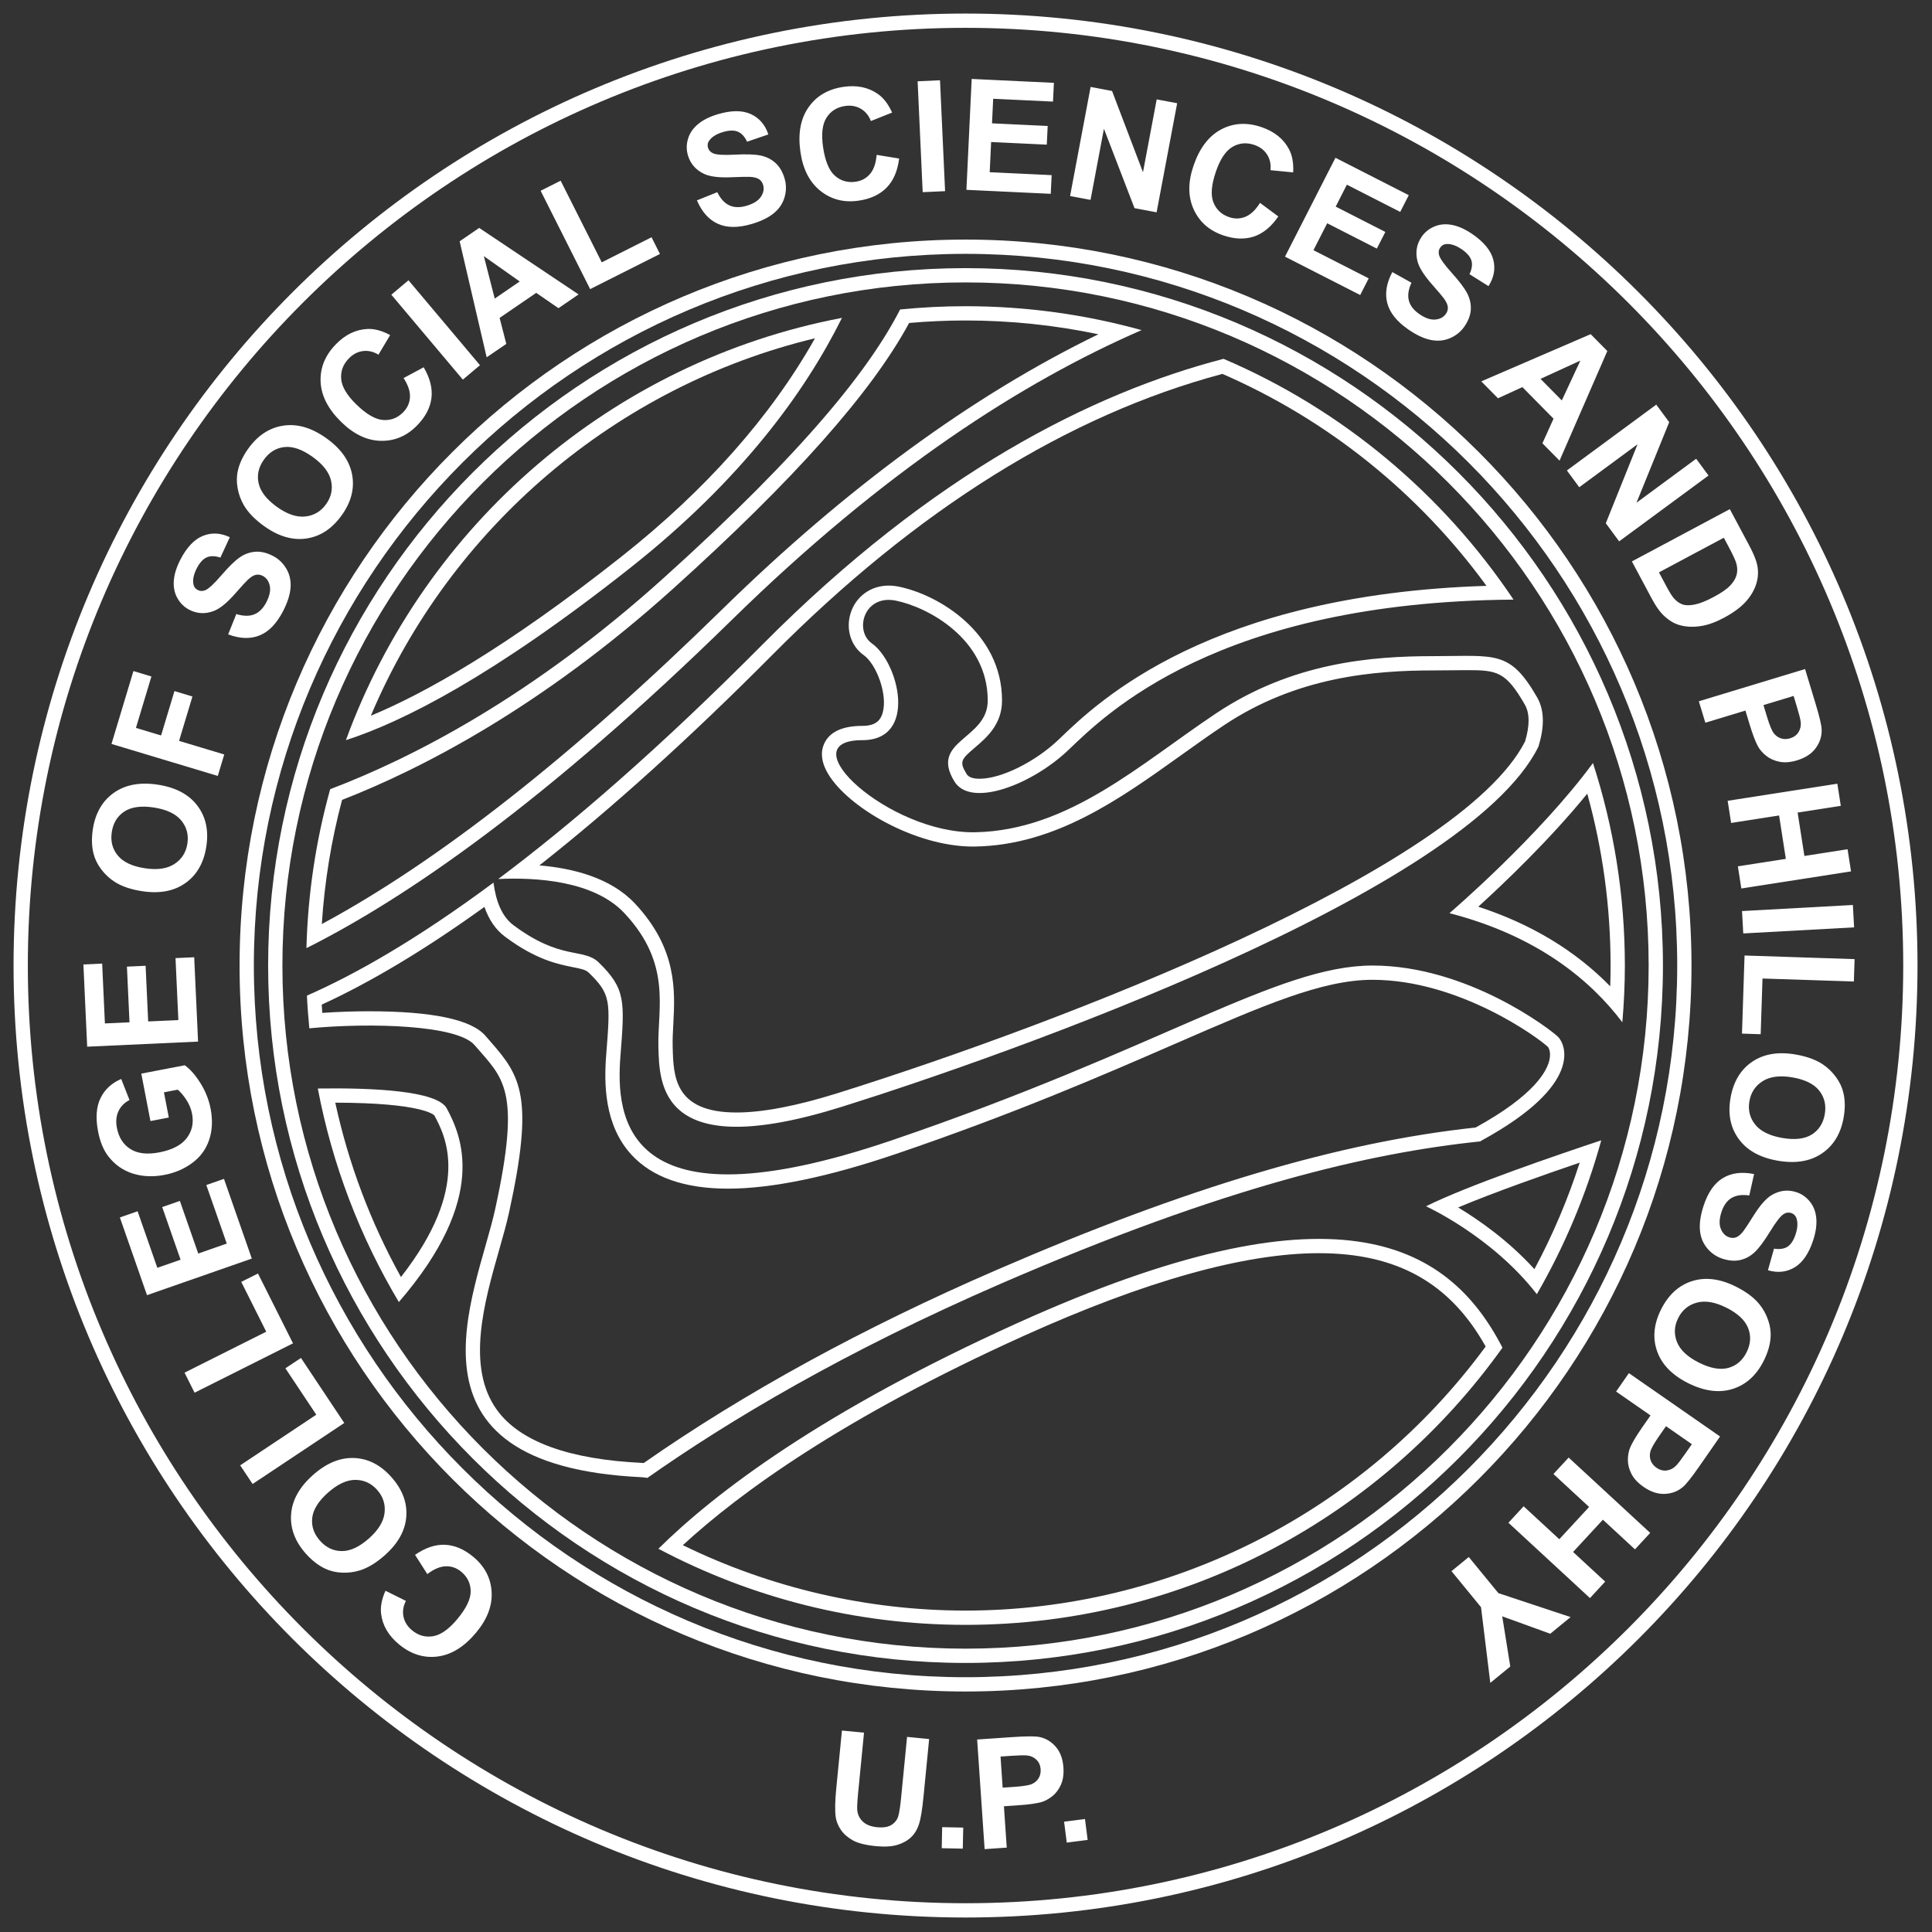 <?xml version="1.0" encoding="utf-8"?>
<!-- Generator: Adobe Illustrator 16.0.0, SVG Export Plug-In . SVG Version: 6.00 Build 0)  -->
<!DOCTYPE svg PUBLIC "-//W3C//DTD SVG 1.1//EN" "http://www.w3.org/Graphics/SVG/1.1/DTD/svg11.dtd">
<svg version="1.1" id="Layer_1" xmlns="http://www.w3.org/2000/svg" xmlns:xlink="http://www.w3.org/1999/xlink" x="0px" y="0px"
	 width="400px" height="400px" viewBox="0 0 400 400" enable-background="new 0 0 400 400" xml:space="preserve">
<rect x="0" y="0" width="400" height="400" fill="#333333" stroke="none"/>
<path fill="#FFFFFF" d="M199.903,2.807C91.05,2.807,2.807,91.05,2.807,199.903S91.05,397,199.903,397S397,308.757,397,199.903
	S308.757,2.807,199.903,2.807z M199.903,394.044c-107.049,0-194.14-87.092-194.14-194.141c0-107.049,87.091-194.14,194.14-194.14
	c107.049,0,194.141,87.091,194.141,194.14C394.044,306.952,306.952,394.044,199.903,394.044z"/>
<path fill="#FFFFFF" d="M199.903,49.601c-83.01,0-150.303,67.292-150.303,150.303c0,83.01,67.292,150.303,150.303,150.303
	c83.01,0,150.303-67.293,150.303-150.303C350.206,116.893,282.913,49.601,199.903,49.601z M199.903,347.249
	c-81.247,0-147.346-66.1-147.346-147.346c0-81.247,66.099-147.346,147.346-147.346c81.246,0,147.346,66.099,147.346,147.346
	C347.249,281.149,281.149,347.249,199.903,347.249z"/>
<path fill="#FFFFFF" d="M199.903,55.514c-79.617,0-144.39,64.773-144.39,144.39c0,79.616,64.773,144.39,144.39,144.39
	c79.616,0,144.39-64.773,144.39-144.39C344.293,120.287,279.52,55.514,199.903,55.514z M199.903,341.337
	c-77.986,0-141.433-63.446-141.433-141.434c0-77.986,63.447-141.433,141.433-141.433c77.987,0,141.434,63.447,141.434,141.433
	C341.337,277.891,277.891,341.337,199.903,341.337z"/>
<path fill="#FFFFFF" d="M210.68,273.91c-40.258,18.197-62.399,34.924-74.368,46.743c19.001,10.051,40.64,15.756,63.592,15.756
	c45.799,0,86.393-22.678,111.164-57.388C299.591,256.732,275.995,244.386,210.68,273.91z M199.903,333.453
	c-20.254,0-40.4-4.672-58.529-13.541c11.78-10.851,33.124-26.402,70.523-43.309c25.169-11.376,45.749-17.145,61.166-17.145
	c16.152,0,27.169,6.151,34.524,19.327C282.419,313.05,242.303,333.453,199.903,333.453z"/>
<path fill="#FFFFFF" d="M71.617,153.242c11.724-3.78,30.488-13.217,58.953-35.738c22.879-18.102,36.108-36.301,43.75-51.692
	C126.771,74.865,87.884,108.656,71.617,153.242z M128.735,115.186c-24.147,19.105-40.983,28.445-51.951,32.99
	c16.462-39.018,50.865-68.259,91.951-78.138C159.61,86.22,146.179,101.384,128.735,115.186z"/>
<path fill="#FFFFFF" d="M295.241,249.75c0,0,13.652,6.2,22.945,18.196c5.722-9.905,10.235-20.59,13.337-31.855
	C322.602,239.051,303.805,245.469,295.241,249.75z M317.687,262.765c-5.406-5.941-11.522-10.201-15.799-12.775
	c7.481-3.141,17.847-6.789,25.173-9.28C324.613,248.313,321.474,255.699,317.687,262.765z"/>
<path fill="#FFFFFF" d="M92.486,229.468c-1.983-3.682-15.528-4.271-26.686-4.105c3.008,15.876,8.773,30.783,16.779,44.212
	C101.357,247.833,95.458,234.989,92.486,229.468z M69.413,228.295c18.077,0.032,20.424,2.539,20.516,2.646
	c2.166,4.036,7.842,14.575-6.917,33.456C76.722,253.051,72.159,240.938,69.413,228.295z"/>
<path fill="#FFFFFF" d="M322.596,214.686c-1.478-1.479-18.724-14.782-38.434-14.782c-19.709,0-43.854,17.246-99.534,36.188
	c-55.68,18.941-57.155-4.889-56.173-17.463c0.884-11.31,1.124-13.9-4.502-19.371c-3.135-3.049-7.816-0.339-17.671-7.73
	c-2.399-1.799-3.624-4.997-4.113-8.796c-15.872,11.796-28.643,19.022-38.623,23.402c0.103,2.272,0.283,4.523,0.498,6.766
	c12.75-1.203,30.638-0.692,34.214,3.48c5.913,6.897,9.749,8.958,4.247,34.03c-3.879,17.674-21.724,52.97,30.386,55.434
	c0.395,0.019,0.762,0.093,1.143,0.139c16.811-11.82,40.829-26.192,73.469-40.337c46.004-19.936,75.821-26.921,98.94-29.328
	c0.13-0.075,0.247-0.149,0.386-0.226C328.017,224.482,324.074,216.164,322.596,214.686z M320.834,219.247
	c-0.444,2.404-3.028,7.438-15.323,14.194c-28.224,3.028-59.765,12.408-99.185,29.49c-27.613,11.967-52.185,25.412-73.054,39.974
	c-0.081-0.007-0.163-0.013-0.245-0.016c-15.283-0.724-25.436-4.433-30.175-11.026c-6.394-8.896-2.58-22.292,0.483-33.056
	c0.791-2.778,1.538-5.402,2.056-7.764c5.215-23.762,2.468-28.206-3.729-35.259c-0.376-0.427-0.763-0.867-1.16-1.33
	c-2.89-3.372-11.007-5.08-24.128-5.08c-3.205,0-6.488,0.115-9.643,0.337c-0.046-0.591-0.087-1.16-0.123-1.713
	c10.264-4.704,21.571-11.496,33.686-20.232c0.929,2.667,2.338,4.718,4.214,6.125c6.446,4.835,11.068,5.749,14.127,6.354
	c1.775,0.352,2.656,0.546,3.256,1.131c4.597,4.469,4.487,5.875,3.633,16.812l-0.017,0.209c-0.465,5.948-0.424,14.57,5.277,20.733
	c4.278,4.625,10.981,6.97,19.921,6.97c0.002,0,0.003,0,0.005,0c9.075-0.001,20.806-2.427,34.868-7.211
	c24.61-8.372,42.962-16.359,57.708-22.777c18.336-7.98,30.449-13.253,40.873-13.253c17.988,0,34.478,12.093,36.346,13.919v-0.001
	C320.504,216.777,321.143,217.579,320.834,219.247z"/>
<path fill="#FFFFFF" d="M199.903,63.397c-4.572,0-9.089,0.234-13.545,0.678c-6.097,11.907-19.306,28.896-49.061,55.685
	c-27.205,24.494-51.874,37.153-68.936,43.632c-2.924,10.518-4.62,21.542-4.916,32.908c20.562-10.304,49.475-30.157,88.105-67.988
	c31.627-30.973,60.121-49.223,84.805-59.965C224.748,65.127,212.523,63.397,199.903,63.397z M149.482,126.2
	c-30.909,30.27-58.755,52.15-82.853,65.114c0.557-8.696,1.961-17.314,4.192-25.701c16.418-6.409,41.197-19.115,68.454-43.656
	c25.082-22.582,41.119-40.626,48.952-55.088c3.899-0.342,7.82-0.516,11.676-0.516c9.269,0,18.487,0.958,27.508,2.856
	C201.461,81.793,175.285,100.932,149.482,126.2z"/>
<path fill="#FFFFFF" d="M329.806,157.976c-11.267,15.319-29.711,31.087-29.711,31.087c18.233,4.705,29.212,13.885,35.794,22.592
	c0.333-3.876,0.521-7.792,0.521-11.752C336.409,185.279,334.088,171.19,329.806,157.976z M333.378,204.207
	c-7.203-7.383-16.354-12.906-27.318-16.484c5.291-4.81,14.779-13.834,22.565-23.404c3.206,11.555,4.828,23.499,4.828,35.584
	C333.453,201.314,333.428,202.751,333.378,204.207z"/>
<path fill="#FFFFFF" d="M318.252,144.388c-5.675-9.855-8.631-8.541-21.442-8.541c-12.811,0-29.235,1.314-45.004,11.826
	c-15.768,10.512-30.543,24.277-49.931,24.637c-17.739,0.329-38.885-19.067-23.323-19.067c11.497,0,7.555-16.081,1.971-20.023
	c-3.729-2.632-1.643-10.183,4.927-8.87c6.57,1.314,19.052,7.884,19.052,20.695c0,8.113-12.153,8.197-6.897,16.753
	c3.405,5.541,16.096,0.656,23.651-6.57c7.555-7.226,30.84-30.625,92.102-31.083c-14.682-21.918-35.514-39.384-60.039-49.853
	c-27.079,7.043-60.143,23.589-95.409,59.107c-21.294,21.446-39.445,37.123-54.756,48.592c7.793-0.368,19.799,0.326,26.125,7.072
	c9.854,10.511,6.842,19.709,7.034,27.593c0.193,7.884,0.269,24.31,38.008,12.483c34.323-10.756,129.261-44.335,144.189-74.544
	C319.663,150.878,319.897,147.246,318.252,144.388z M315.754,153.494c-13.439,26.487-95.712,58.22-142.318,72.825
	c-8.495,2.661-15.544,4.011-20.949,4.011c0,0,0,0,0,0c-12.888,0-13.069-7.511-13.214-13.547l-0.005-0.199
	c-0.035-1.423,0.046-2.934,0.131-4.534c0.37-6.963,0.831-15.628-7.964-25.009c-4.969-5.299-12.778-7.278-19.76-7.871
	c15.095-11.889,31.318-26.552,48.333-43.688c29.777-29.99,61.086-49.523,93.078-58.071c21.816,9.506,40.603,24.601,54.673,43.884
	c-57.246,1.78-80.367,23.953-88.125,31.393l-0.42,0.403c-4.853,4.641-11.906,8.141-16.407,8.141c-1.38,0-2.282-0.331-2.683-0.982
	c-1.569-2.556-1.136-3.036,1.744-5.493c2.359-2.014,5.592-4.771,5.592-9.713c0-14.067-13.144-21.938-21.429-23.594
	c-0.695-0.139-1.386-0.209-2.052-0.209c-3.68,0-6.763,2.223-7.855,5.663c-1.059,3.337,0.024,6.845,2.694,8.73
	c2.638,1.861,5.083,8.306,3.878,12.102c-0.376,1.187-1.188,2.549-4.144,2.549c-3.863,0-6.447,1.083-7.68,3.218
	c-0.753,1.304-1.279,3.502,0.492,6.569c4.059,7.029,18.075,15.199,30.063,15.198l0.503-0.005
	c16.587-0.307,29.809-9.758,42.594-18.899c2.92-2.087,5.939-4.245,8.922-6.234c15.063-10.042,31.087-11.329,43.364-11.329
	c1.474,0,2.818-0.017,4.051-0.033c1.024-0.013,1.969-0.025,2.849-0.025c6.248,0,8.045,0.282,11.98,7.118
	C316.716,147.646,316.737,150.211,315.754,153.494z"/>
<g>
	<g>
		<path fill="#FFFFFF" d="M98.012,322.345c-1.893-1.581-3.846-2.418-5.857-2.512c-2.013-0.095-4.087,0.6-6.224,2.085l2.539,3.978
			c1.375-1.043,2.656-1.581,3.84-1.614c1.184-0.032,2.25,0.348,3.195,1.138c1.285,1.073,1.932,2.416,1.944,4.033
			c0.012,1.616-0.914,3.54-2.776,5.771c-1.755,2.101-3.433,3.282-5.03,3.54c-1.598,0.26-3.051-0.158-4.358-1.249
			c-0.947-0.791-1.53-1.728-1.75-2.81s-0.052-2.169,0.503-3.256l-4.229-2.103c-0.778,1.747-1.081,3.332-0.908,4.757
			c0.283,2.4,1.503,4.502,3.661,6.305c2.471,2.063,5.143,2.915,8.016,2.558c2.872-0.359,5.535-2.007,7.987-4.942
			c2.318-2.776,3.391-5.594,3.219-8.453C101.612,326.708,100.354,324.301,98.012,322.345z M84.116,314.003
			c0.221-2.893-0.803-5.618-3.071-8.174c-2.241-2.525-4.814-3.847-7.72-3.965c-2.907-0.118-5.747,1.055-8.522,3.518
			c-2.799,2.483-4.31,5.182-4.532,8.098c-0.222,2.914,0.791,5.639,3.038,8.172c1.242,1.398,2.564,2.434,3.969,3.102
			c1.05,0.507,2.224,0.79,3.519,0.849c1.296,0.059,2.556-0.104,3.778-0.491c1.653-0.53,3.355-1.573,5.106-3.126
			C82.417,319.556,83.896,316.895,84.116,314.003z M79.62,313.234c-0.207,1.791-1.284,3.55-3.23,5.277
			c-1.978,1.754-3.846,2.629-5.604,2.624c-1.758-0.005-3.272-0.722-4.542-2.152c-1.269-1.431-1.802-3.01-1.6-4.733
			s1.29-3.46,3.259-5.208c1.994-1.77,3.883-2.651,5.667-2.648c1.784,0.003,3.291,0.696,4.518,2.079
			C79.316,309.856,79.827,311.445,79.62,313.234z M62.313,281.148l-3.224,2.144l6.393,9.606l-15.753,10.484l2.571,3.863
			l18.977-12.63L62.313,281.148z M53.412,263.665l-3.461,1.737l5.172,10.314l-16.916,8.482l2.08,4.148l20.378-10.219L53.412,263.665
			z M46.372,244.071l-3.656,1.276l4.233,12.121l-5.905,2.063l-3.804-10.894l-3.656,1.276l3.804,10.894l-4.811,1.68l-4.088-11.707
			l-3.67,1.281l5.618,16.09l21.699-7.577L46.372,244.071z M34.061,243.247c2.166-0.417,4.085-1.245,5.756-2.482
			c1.672-1.237,2.835-2.829,3.487-4.774c0.653-1.945,0.751-4.1,0.296-6.46c-0.357-1.857-1.063-3.624-2.115-5.3
			c-1.052-1.677-2.131-2.903-3.239-3.679l-8.991,1.73l1.892,9.822l3.802-0.732l-1.005-5.219l2.864-0.552
			c0.666,0.586,1.278,1.32,1.838,2.208c0.56,0.889,0.932,1.81,1.115,2.764c0.372,1.93,0.003,3.619-1.107,5.066
			c-1.11,1.449-3.004,2.431-5.684,2.948c-2.483,0.477-4.47,0.251-5.958-0.682c-1.489-0.931-2.425-2.393-2.809-4.385
			c-0.253-1.313-0.144-2.471,0.329-3.472c0.473-1.002,1.231-1.768,2.279-2.3l-1.719-4.361c-1.986,0.851-3.415,2.177-4.287,3.978
			c-0.872,1.803-1.037,4.104-0.498,6.906c0.415,2.154,1.137,3.883,2.165,5.187c1.34,1.712,3.02,2.884,5.036,3.517
			C29.527,243.609,31.71,243.698,34.061,243.247z M40.207,198.188l-3.869,0.178l0.589,12.827l-6.25,0.286l-0.529-11.526
			l-3.868,0.178l0.53,11.526l-5.09,0.233l-0.569-12.389l-3.884,0.18l0.782,17.023l22.959-1.055L40.207,198.188z M20.959,179.986
			c0.783,1.034,1.712,1.899,2.79,2.594c1.464,0.933,3.353,1.577,5.667,1.932c3.616,0.556,6.607-0.005,8.975-1.682
			c2.367-1.677,3.811-4.205,4.329-7.583c0.513-3.336-0.114-6.161-1.878-8.474c-1.765-2.311-4.481-3.749-8.149-4.312
			c-3.698-0.568-6.74-0.007-9.125,1.683c-2.385,1.691-3.835,4.209-4.349,7.556c-0.284,1.85-0.235,3.528,0.146,5.035
			C19.646,177.868,20.177,178.951,20.959,179.986z M23.146,172.256c0.291-1.891,1.164-3.308,2.62-4.253
			c1.457-0.944,3.487-1.217,6.091-0.817c2.634,0.405,4.519,1.295,5.657,2.67c1.137,1.374,1.565,2.977,1.284,4.805
			c-0.281,1.829-1.176,3.235-2.687,4.219c-1.51,0.984-3.551,1.279-6.123,0.884c-2.614-0.401-4.48-1.28-5.599-2.637
			C23.27,175.771,22.855,174.146,23.146,172.256z M46.429,156.207l-9.353-2.816l2.767-9.188l-3.723-1.121l-2.767,9.188l-5.208-1.568
			l3.204-10.644l-3.723-1.121l-4.542,15.087l22.007,6.626L46.429,156.207z M39.194,126.248c1.616,0.835,3.309,0.917,5.081,0.244
			c1.259-0.479,2.735-1.681,4.425-3.608c1.315-1.497,2.181-2.443,2.597-2.839c0.616-0.576,1.166-0.918,1.651-1.026
			c0.486-0.108,0.97-0.037,1.453,0.213c0.752,0.389,1.234,1.065,1.449,2.028c0.213,0.963-0.022,2.109-0.709,3.437
			c-0.648,1.253-1.478,2.086-2.491,2.497c-1.013,0.412-2.255,0.391-3.726-0.063l-1.684,4.212c2.423,0.912,4.589,0.985,6.498,0.218
			c1.908-0.766,3.529-2.44,4.864-5.021c0.916-1.773,1.434-3.382,1.552-4.828c0.118-1.445-0.167-2.756-0.852-3.934
			s-1.613-2.069-2.783-2.675c-1.29-0.667-2.515-0.956-3.673-0.867c-1.158,0.09-2.238,0.484-3.241,1.184
			c-1.002,0.7-2.259,1.93-3.77,3.689c-1.51,1.761-2.618,2.789-3.323,3.083c-0.555,0.231-1.073,0.222-1.556-0.028
			c-0.53-0.273-0.839-0.71-0.929-1.31c-0.142-0.932,0.097-1.998,0.716-3.195c0.6-1.16,1.28-1.912,2.04-2.254
			c0.759-0.343,1.709-0.332,2.85,0.035l1.95-4.216c-1.909-0.904-3.76-1-5.553-0.285c-1.793,0.714-3.352,2.353-4.676,4.916
			c-0.812,1.569-1.268,3.03-1.368,4.385s0.151,2.561,0.751,3.618C37.334,124.913,38.155,125.71,39.194,126.248z M50.509,104.641
			c0.883,1.495,2.276,2.924,4.18,4.289c2.973,2.131,5.895,2.984,8.765,2.559c2.87-0.424,5.301-2.026,7.292-4.803
			c1.966-2.744,2.686-5.546,2.158-8.407c-0.528-2.86-2.299-5.371-5.315-7.534c-3.042-2.179-6.008-3.055-8.9-2.626
			c-2.892,0.428-5.324,2.018-7.297,4.771c-1.09,1.521-1.806,3.041-2.147,4.557c-0.262,1.137-0.278,2.344-0.049,3.621
			S49.863,103.534,50.509,104.641z M54.642,95.162c1.115-1.555,2.535-2.423,4.261-2.607c1.727-0.184,3.659,0.492,5.801,2.026
			c2.166,1.553,3.445,3.199,3.837,4.939c0.392,1.741,0.049,3.363-1.029,4.866c-1.078,1.504-2.513,2.354-4.305,2.548
			c-1.792,0.194-3.746-0.467-5.861-1.983c-2.149-1.541-3.416-3.168-3.8-4.885C53.163,98.352,53.528,96.716,54.642,95.162z
			 M78.89,91.27c2.865,0.045,5.361-1.026,7.489-3.214c1.719-1.768,2.702-3.652,2.948-5.651c0.245-1.998-0.291-4.12-1.608-6.363
			l-4.159,2.23c0.937,1.451,1.376,2.768,1.319,3.951c-0.058,1.183-0.517,2.217-1.376,3.101c-1.167,1.199-2.556,1.743-4.168,1.633
			c-1.613-0.111-3.46-1.179-5.543-3.205c-1.963-1.909-3.014-3.669-3.151-5.284c-0.137-1.613,0.389-3.029,1.576-4.251
			c0.859-0.884,1.837-1.395,2.933-1.532c1.096-0.138,2.166,0.112,3.209,0.747l2.416-4.058c-1.683-0.908-3.241-1.33-4.674-1.265
			c-2.416,0.101-4.603,1.158-6.563,3.173c-2.244,2.309-3.297,4.908-3.156,7.8c0.14,2.892,1.582,5.671,4.324,8.338
			C73.297,89.942,76.025,91.225,78.89,91.27z M99.377,75.609L84.573,58.028l-3.55,2.989l14.804,17.581L99.377,75.609z
			 M95.167,49.958l5.593,24.023l4.063-2.781l-1.383-5.38l7.582-5.188l4.605,3.175l4.165-2.851L99.216,47.187L95.167,49.958z
			 M107.604,58.278l-5.174,3.542l-2.255-8.792L107.604,58.278z M124.589,54.314l-8.511-16.901l-4.145,2.087l10.253,20.36
			l14.451-7.278l-1.742-3.458L124.589,54.314z M160.535,33.722c-0.864-0.775-1.896-1.284-3.094-1.527
			c-1.199-0.242-2.956-0.301-5.272-0.177s-3.824,0.033-4.524-0.274c-0.551-0.241-0.902-0.623-1.055-1.145
			c-0.168-0.572-0.066-1.097,0.305-1.577c0.577-0.746,1.512-1.309,2.806-1.688c1.253-0.368,2.266-0.395,3.039-0.082
			c0.772,0.312,1.42,1.007,1.943,2.084l4.396-1.501c-0.665-2.005-1.875-3.409-3.629-4.213c-1.755-0.803-4.017-0.799-6.785,0.013
			c-1.695,0.498-3.067,1.177-4.115,2.04c-1.048,0.863-1.748,1.877-2.098,3.042s-0.36,2.309-0.031,3.432
			c0.512,1.745,1.623,3.026,3.333,3.842c1.216,0.581,3.104,0.816,5.664,0.708c1.991-0.083,3.274-0.11,3.848-0.083
			c0.841,0.047,1.469,0.208,1.882,0.485c0.413,0.277,0.697,0.676,0.849,1.197c0.238,0.813,0.083,1.629-0.466,2.448
			c-0.549,0.821-1.541,1.44-2.975,1.861c-1.354,0.397-2.529,0.372-3.527-0.076c-0.997-0.448-1.84-1.361-2.527-2.739l-4.208,1.692
			c1.013,2.381,2.457,3.999,4.33,4.849c1.872,0.851,4.202,0.867,6.99,0.048c1.916-0.561,3.437-1.298,4.563-2.211
			c1.127-0.913,1.879-2.024,2.257-3.333c0.378-1.31,0.383-2.596,0.012-3.86C162.036,35.583,161.399,34.498,160.535,33.722z
			 M180.141,36.002c-0.766,0.904-1.759,1.445-2.979,1.624c-1.655,0.241-3.089-0.171-4.302-1.241
			c-1.213-1.068-2.029-3.041-2.451-5.916c-0.396-2.709-0.158-4.746,0.714-6.109c0.873-1.363,2.151-2.168,3.837-2.415
			c1.221-0.179,2.307,0.011,3.26,0.568c0.953,0.558,1.65,1.406,2.093,2.546l4.386-1.751c-0.784-1.744-1.763-3.027-2.94-3.848
			c-1.979-1.39-4.359-1.882-7.139-1.474c-3.186,0.466-5.603,1.889-7.251,4.27c-1.648,2.38-2.194,5.463-1.641,9.248
			c0.524,3.578,1.909,6.257,4.155,8.035c2.247,1.779,4.878,2.447,7.898,2.005c2.441-0.357,4.368-1.254,5.779-2.691
			c1.411-1.437,2.276-3.447,2.595-6.029l-4.658-0.76C181.358,33.785,180.905,35.097,180.141,36.002z M189.984,16.83l1.05,22.959
			l4.636-0.212l-1.051-22.96L189.984,16.83z M200.086,39.302l17.462,0.826l0.183-3.868l-12.824-0.607l0.295-6.249l11.525,0.545
			l0.184-3.868l-11.525-0.545l0.24-5.089l12.387,0.586l0.184-3.884l-17.021-0.806L200.086,39.302z M236.641,35.659l-6.404-16.825
			l-4.438-0.835l-4.252,22.586l4.236,0.798l2.773-14.729l6.332,16.443l4.574,0.862l4.256-22.586l-4.237-0.799L236.641,35.659z
			 M257.859,44.875c-1.096,0.452-2.227,0.477-3.393,0.075c-1.581-0.544-2.665-1.57-3.251-3.076
			c-0.588-1.506-0.408-3.633,0.539-6.381c0.892-2.588,2.038-4.289,3.439-5.099c1.401-0.811,2.906-0.939,4.518-0.385
			c1.167,0.402,2.045,1.07,2.636,2.003c0.59,0.933,0.82,2.007,0.689,3.222l4.701,0.458c0.104-1.91-0.178-3.5-0.846-4.769
			c-1.119-2.143-3.008-3.672-5.666-4.588c-3.043-1.048-5.844-0.894-8.402,0.464c-2.555,1.358-4.457,3.845-5.702,7.462
			c-1.179,3.42-1.179,6.435,0.001,9.046c1.179,2.611,3.211,4.414,6.097,5.408c2.331,0.803,4.454,0.89,6.368,0.262
			c1.913-0.628,3.605-2.017,5.074-4.164L260.873,42C259.958,43.465,258.953,44.424,257.859,44.875z M278.858,38.236l11.045,5.637
			l1.769-3.463l-15.18-7.747l-10.447,20.473l15.57,7.945l1.761-3.449l-11.438-5.836l2.845-5.572l10.278,5.245l1.76-3.449
			l-10.278-5.245L278.858,38.236z M303.184,67.609c0.827-1.195,1.271-2.372,1.33-3.531c0.059-1.161-0.193-2.283-0.758-3.367
			c-0.566-1.084-1.626-2.488-3.18-4.211c-1.552-1.723-2.43-2.953-2.632-3.689c-0.158-0.58-0.082-1.094,0.228-1.54
			c0.34-0.49,0.812-0.742,1.418-0.754c0.942-0.021,1.969,0.352,3.076,1.119c1.074,0.744,1.734,1.514,1.977,2.311
			c0.241,0.797,0.108,1.739-0.399,2.822l3.932,2.473c1.142-1.777,1.473-3.601,0.993-5.47c-0.479-1.87-1.904-3.625-4.276-5.267
			c-1.452-1.006-2.844-1.645-4.175-1.917c-1.33-0.273-2.558-0.178-3.684,0.282c-1.126,0.46-2.022,1.172-2.688,2.134
			c-1.035,1.495-1.332,3.165-0.891,5.008c0.313,1.31,1.317,2.926,3.012,4.849c1.316,1.496,2.144,2.475,2.484,2.939
			c0.492,0.685,0.761,1.274,0.806,1.77c0.045,0.495-0.088,0.966-0.396,1.412c-0.482,0.696-1.216,1.089-2.198,1.178
			c-0.983,0.088-2.089-0.292-3.317-1.143c-1.16-0.802-1.881-1.733-2.157-2.791c-0.28-1.057-0.101-2.286,0.539-3.687l-3.963-2.209
			c-1.214,2.287-1.563,4.426-1.047,6.416c0.516,1.991,1.969,3.813,4.358,5.466c1.641,1.136,3.171,1.855,4.59,2.157
			c1.418,0.302,2.755,0.188,4.011-0.341C301.433,69.498,302.435,68.692,303.184,67.609z M310.144,82.462l5.049-2.317l6.453,6.539
			l-2.307,5.096l3.548,3.592l9.894-22.695l-3.448-3.492l-22.646,9.774L310.144,82.462z M327.2,74.658l-3.844,8.245l-4.406-4.463
			L327.2,74.658z M326.969,100.877l12.065-8.891l-6.569,16.35l2.763,3.749l18.504-13.633l-2.56-3.471l-12.355,9.105l6.775-16.678
			l-2.678-3.635l-18.503,13.634L326.969,100.877z M341.982,123.94c0.808,1.512,1.595,2.643,2.362,3.394
			c1.034,1,2.085,1.672,3.154,2.013c1.415,0.453,2.995,0.539,4.742,0.259c1.43-0.23,2.978-0.791,4.646-1.682
			c1.899-1.014,3.379-2.088,4.438-3.222c1.059-1.134,1.809-2.365,2.251-3.69c0.44-1.326,0.519-2.676,0.234-4.053
			c-0.214-1.023-0.772-2.378-1.673-4.065l-3.995-7.482l-20.274,10.825L341.982,123.94z M356.899,111.335l0.981,1.84
			c0.893,1.668,1.426,2.823,1.603,3.463c0.241,0.854,0.261,1.656,0.057,2.404c-0.204,0.75-0.652,1.486-1.345,2.211
			c-0.69,0.724-1.819,1.504-3.388,2.342c-1.566,0.837-2.879,1.359-3.935,1.568c-1.056,0.208-1.899,0.199-2.528-0.027
			c-0.632-0.227-1.206-0.627-1.727-1.203c-0.4-0.438-0.904-1.229-1.516-2.373l-1.633-3.056L356.899,111.335z M353.073,149.631
			l8.296-2.517l0.878,2.896c0.611,2.011,1.182,3.514,1.714,4.51c0.406,0.729,0.986,1.391,1.741,1.987
			c0.754,0.595,1.666,0.999,2.734,1.21c1.07,0.21,2.278,0.111,3.628-0.298c1.751-0.531,3.049-1.389,3.896-2.575
			c0.848-1.186,1.246-2.458,1.192-3.818c-0.028-0.887-0.452-2.681-1.271-5.381l-2.162-7.126l-21.994,6.673L353.073,149.631z
			 M371.347,144.087l0.651,2.146c0.485,1.601,0.759,2.68,0.818,3.241c0.088,0.76-0.055,1.454-0.434,2.082
			c-0.378,0.628-0.966,1.063-1.766,1.306c-0.65,0.197-1.272,0.203-1.863,0.017c-0.592-0.187-1.092-0.54-1.501-1.06
			c-0.409-0.521-0.879-1.656-1.409-3.407l-0.738-2.43L371.347,144.087z M358.41,170.384l9.93-1.547l1.4,8.984l-9.931,1.547
			l0.715,4.584l22.71-3.538l-0.715-4.586l-8.938,1.393l-1.401-8.984l8.938-1.393l-0.714-4.585l-22.709,3.539L358.41,170.384z
			 M360.923,193.258L383.872,192l-0.254-4.634l-22.949,1.259L360.923,193.258z M361.19,197.828l-0.532,16.17l3.871,0.127
			l0.379-11.533l18.913,0.622l0.153-4.638L361.19,197.828z M380.13,223.008c-0.762-1.049-1.676-1.931-2.738-2.646
			c-1.447-0.96-3.324-1.641-5.631-2.039c-3.604-0.623-6.606-0.119-9.004,1.513c-2.398,1.634-3.89,4.134-4.473,7.502
			c-0.575,3.326-0.002,6.16,1.72,8.506c1.721,2.346,4.409,3.834,8.065,4.468c3.688,0.636,6.74,0.133,9.154-1.514
			c2.418-1.644,3.914-4.135,4.492-7.473c0.318-1.843,0.302-3.521-0.052-5.036C381.404,225.15,380.893,224.057,380.13,223.008z
			 M377.8,230.696c-0.327,1.884-1.228,3.285-2.701,4.202c-1.473,0.916-3.509,1.15-6.104,0.703c-2.626-0.456-4.495-1.38-5.606-2.777
			c-1.11-1.396-1.508-3.004-1.192-4.828c0.314-1.822,1.236-3.211,2.766-4.168c1.528-0.953,3.573-1.211,6.139-0.767
			c2.604,0.45,4.454,1.364,5.548,2.74C377.74,227.181,378.126,228.811,377.8,230.696z M374.728,248.795
			c-0.762-0.949-1.698-1.605-2.812-1.97c-1.728-0.567-3.411-0.378-5.053,0.568c-1.168,0.673-2.432,2.096-3.793,4.268
			c-1.06,1.687-1.765,2.76-2.111,3.218c-0.516,0.666-1.005,1.091-1.467,1.275c-0.461,0.185-0.951,0.191-1.467,0.021
			c-0.805-0.263-1.389-0.854-1.755-1.771c-0.363-0.918-0.313-2.086,0.152-3.505c0.44-1.342,1.127-2.296,2.062-2.864
			c0.935-0.567,2.164-0.745,3.688-0.53l0.99-4.428c-2.536-0.513-4.687-0.238-6.448,0.821c-1.763,1.061-3.095,2.974-4.001,5.733
			c-0.622,1.896-0.877,3.568-0.763,5.014c0.115,1.445,0.604,2.696,1.468,3.749c0.864,1.054,1.923,1.785,3.175,2.196
			c1.38,0.453,2.634,0.542,3.765,0.271c1.128-0.273,2.132-0.837,3.01-1.686c0.879-0.852,1.923-2.266,3.133-4.244
			c1.211-1.979,2.141-3.171,2.79-3.573c0.511-0.316,1.025-0.39,1.541-0.222c0.565,0.187,0.941,0.569,1.126,1.146
			c0.288,0.897,0.222,1.986-0.198,3.269c-0.406,1.241-0.959,2.091-1.653,2.551c-0.695,0.458-1.636,0.598-2.82,0.42l-1.253,4.472
			c2.029,0.589,3.872,0.389,5.528-0.604c1.656-0.991,2.934-2.855,3.834-5.597c0.551-1.68,0.767-3.195,0.649-4.548
			C375.929,250.893,375.488,249.742,374.728,248.795z M364.196,269.946c-1.108-1.336-2.712-2.525-4.807-3.571
			c-3.274-1.633-6.294-2.011-9.061-1.137c-2.767,0.876-4.912,2.842-6.438,5.9c-1.505,3.022-1.771,5.902-0.795,8.643
			c0.974,2.741,3.122,4.939,6.442,6.595c3.349,1.669,6.417,2.063,9.204,1.183c2.787-0.884,4.937-2.839,6.448-5.871
			c0.833-1.673,1.299-3.287,1.396-4.839c0.079-1.163-0.097-2.356-0.525-3.582C365.633,272.042,365.011,270.937,364.196,269.946z
			 M361.62,279.96c-0.854,1.714-2.117,2.796-3.793,3.251c-1.676,0.457-3.691,0.097-6.049-1.079
			c-2.385-1.188-3.909-2.613-4.573-4.269c-0.662-1.657-0.582-3.313,0.243-4.969c0.826-1.655,2.108-2.721,3.847-3.197
			s3.771-0.134,6.102,1.028c2.365,1.179,3.876,2.586,4.526,4.218C362.574,276.577,362.474,278.249,361.62,279.96z M334.599,288.105
			l7.12,4.946l-1.727,2.485c-1.2,1.725-2.025,3.106-2.478,4.14c-0.318,0.771-0.478,1.638-0.478,2.599s0.249,1.927,0.746,2.896
			c0.497,0.969,1.325,1.855,2.484,2.66c1.502,1.045,2.98,1.531,4.437,1.461c1.454-0.07,2.7-0.549,3.733-1.433
			c0.679-0.573,1.823-2.018,3.435-4.335l4.249-6.115l-18.875-13.116L334.599,288.105z M344.924,295.279l5.357,3.723L349,300.843
			c-0.954,1.373-1.632,2.258-2.032,2.652c-0.543,0.541-1.177,0.858-1.903,0.951c-0.728,0.094-1.433-0.099-2.12-0.576
			c-0.558-0.387-0.946-0.872-1.167-1.45c-0.222-0.58-0.255-1.191-0.1-1.836c0.154-0.644,0.753-1.717,1.797-3.218L344.924,295.279z
			 M321.625,305.18l7.382,6.82l-6.171,6.678l-7.381-6.819l-3.149,3.409l16.881,15.597l3.149-3.408l-6.645-6.139l6.172-6.679
			l6.644,6.14l3.149-3.41l-16.882-15.597L321.625,305.18z M304.094,322.361l-3.577,2.932l6.112,7.456l1.922,15.675l4.136-3.388
			l-1.666-10.393l9.948,3.604l4.206-3.449l-14.948-4.957L304.094,322.361z"/>
	</g>
</g>
<g>
	<g>
		<path fill="#FFFFFF" d="M186.571,372.134c-0.175,1.791-0.368,3.066-0.576,3.825c-0.21,0.76-0.67,1.373-1.381,1.839
			c-0.711,0.466-1.715,0.635-3.012,0.508c-1.277-0.125-2.256-0.504-2.937-1.138c-0.682-0.633-1.075-1.422-1.179-2.368
			c-0.058-0.588,0.01-1.854,0.2-3.801l1.199-12.264l-4.571-0.446l-1.182,12.077c-0.248,2.533-0.286,4.463-0.114,5.789
			c0.119,0.896,0.466,1.774,1.036,2.636c0.572,0.861,1.39,1.597,2.459,2.205c1.068,0.608,2.684,1.019,4.845,1.23
			c1.792,0.175,3.267,0.088,4.423-0.261c1.157-0.35,2.105-0.878,2.845-1.585c0.739-0.708,1.288-1.61,1.645-2.708
			c0.357-1.099,0.668-3.007,0.934-5.726l1.164-11.893l-4.572-0.447L186.571,372.134z M194.975,382.651l4.359,0.091l0.091-4.359
			l-4.36-0.091L194.975,382.651z M218.553,361.613c-0.955-1.08-2.094-1.747-3.418-1.999c-0.861-0.169-2.686-0.16-5.473,0.03
			l-7.354,0.501l1.546,22.697l4.582-0.313l-0.583-8.562l2.988-0.204c2.075-0.14,3.651-0.356,4.731-0.648
			c0.793-0.229,1.561-0.643,2.303-1.237s1.334-1.384,1.775-2.368c0.441-0.983,0.614-2.174,0.52-3.567
			C220.047,364.139,219.508,362.694,218.553,361.613z M215.053,368.128c-0.312,0.53-0.763,0.934-1.355,1.212
			c-0.593,0.279-1.793,0.48-3.6,0.603l-2.508,0.172l-0.438-6.441l2.213-0.15c1.652-0.112,2.754-0.136,3.309-0.07
			c0.753,0.084,1.389,0.378,1.91,0.882c0.521,0.503,0.813,1.168,0.867,1.994C215.498,366.999,215.365,367.6,215.053,368.128z
			 M224.633,376.612l-4.326,0.551l0.553,4.326l4.326-0.553L224.633,376.612z"/>
	</g>
</g>
</svg>
